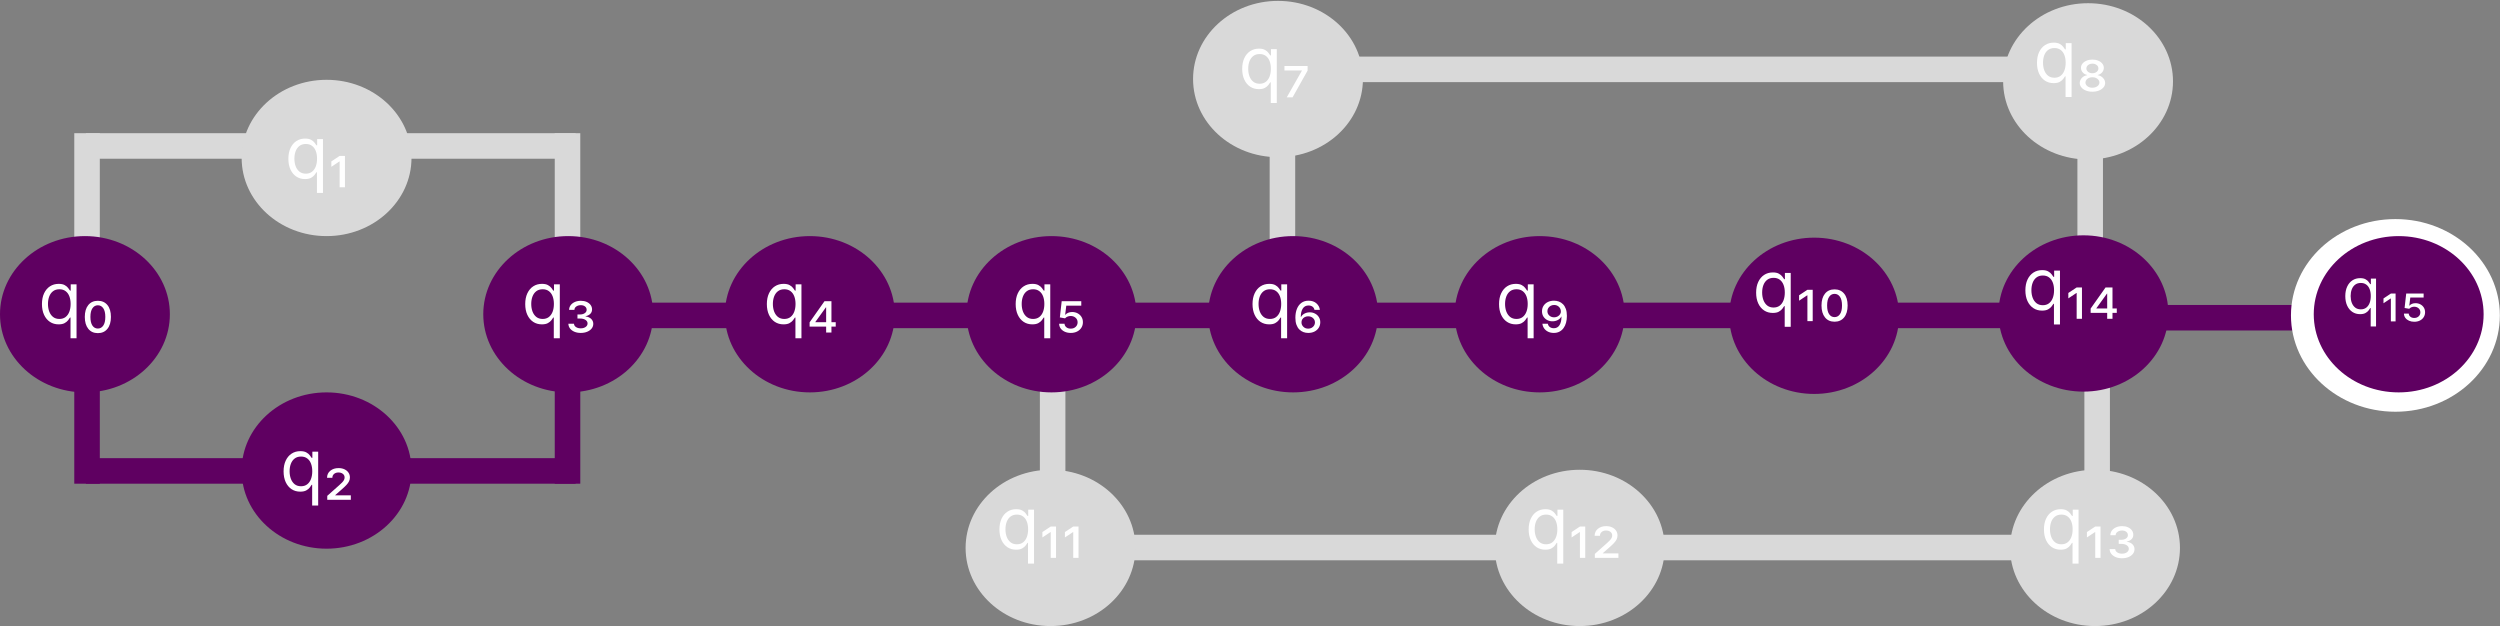 <svg width="1253" height="314" viewBox="0 0 1253 314" fill="none" xmlns="http://www.w3.org/2000/svg">
<rect x="0" y="0" width="1253" height="314" fill="#808080" stroke="none"/>
<rect x="267.572" y="151.683" width="147.746" height="12.797" fill="#5F0061"/>
<rect x="43.044" y="66.757" width="147.746" height="12.797" fill="#D9D9D9"/>
<rect x="43.044" y="229.629" width="147.746" height="12.797" fill="#5F0061"/>
<rect x="140.766" y="229.629" width="147.746" height="12.797" fill="#5F0061"/>
<path d="M140.766 66.757H288.512V79.554H140.766V66.757Z" fill="#D9D9D9"/>
<path d="M278.042 147.03V66.757H290.839V147.03H278.042Z" fill="#D9D9D9"/>
<path d="M521.183 275V194.728H533.98V275H521.183Z" fill="#D9D9D9"/>
<path d="M1044.69 259.876V179.604H1057.49V259.876H1044.69Z" fill="#D9D9D9"/>
<path d="M636.355 143.54V63.267H649.152V143.54H636.355Z" fill="#D9D9D9"/>
<path d="M1041.2 150.52V70.248H1054V150.52H1041.2Z" fill="#D9D9D9"/>
<path d="M278.042 242.426V162.154H290.839V242.426H278.042Z" fill="#5F0061"/>
<path d="M37.227 242.426L37.227 162.154H50.024L50.024 242.426H37.227Z" fill="#5F0061"/>
<path d="M37.227 147.03L37.227 66.757H50.024L50.024 147.03H37.227Z" fill="#D9D9D9"/>
<rect x="410.665" y="151.683" width="147.746" height="12.797" fill="#5F0061"/>
<rect x="529.327" y="151.683" width="147.746" height="12.797" fill="#5F0061"/>
<rect x="647.989" y="151.683" width="147.746" height="12.797" fill="#5F0061"/>
<rect x="766.651" y="151.683" width="147.746" height="12.797" fill="#5F0061"/>
<rect x="894.62" y="151.683" width="147.746" height="12.797" fill="#5F0061"/>
<rect x="1042.37" y="152.847" width="147.746" height="12.797" fill="#5F0061"/>
<rect x="527" y="268.02" width="265.245" height="12.797" fill="#D9D9D9"/>
<rect x="794.572" y="268.02" width="265.245" height="12.797" fill="#D9D9D9"/>
<rect x="642.172" y="28.366" width="411.828" height="12.797" fill="#D9D9D9"/>
<ellipse cx="42.568" cy="157.5" rx="42.568" ry="39.167" fill="#5F0061"/>
<path d="M35.344 169.523V159.143H35.089C34.867 159.501 34.552 159.952 34.143 160.498C33.734 161.035 33.15 161.516 32.391 161.942C31.633 162.36 30.623 162.569 29.361 162.569C27.725 162.569 26.28 162.155 25.028 161.329C23.775 160.493 22.795 159.317 22.087 157.8C21.38 156.275 21.026 154.472 21.026 152.393C21.026 150.33 21.38 148.54 22.087 147.023C22.795 145.506 23.779 144.334 25.04 143.508C26.302 142.681 27.759 142.268 29.413 142.268C30.691 142.268 31.701 142.481 32.442 142.907C33.192 143.324 33.763 143.802 34.156 144.339C34.556 144.867 34.867 145.302 35.089 145.643H35.447V142.523H38.361V169.523H35.344ZM29.77 159.859C30.981 159.859 32.004 159.543 32.839 158.913C33.674 158.273 34.309 157.391 34.743 156.266C35.178 155.133 35.395 153.824 35.395 152.341C35.395 150.876 35.182 149.593 34.756 148.493C34.33 147.386 33.7 146.525 32.864 145.911C32.029 145.289 30.998 144.978 29.77 144.978C28.492 144.978 27.427 145.306 26.575 145.962C25.731 146.61 25.096 147.492 24.67 148.609C24.252 149.716 24.043 150.961 24.043 152.341C24.043 153.739 24.256 155.009 24.683 156.151C25.117 157.285 25.756 158.188 26.6 158.861C27.452 159.526 28.509 159.859 29.77 159.859ZM49.049 166.966C47.004 166.966 45.401 166.242 44.242 164.793C43.083 163.353 42.504 161.367 42.504 158.836C42.504 156.305 43.083 154.327 44.242 152.904C45.401 151.472 47.004 150.756 49.049 150.756C51.069 150.756 52.663 151.464 53.83 152.878C55.006 154.293 55.594 156.279 55.594 158.836C55.594 161.393 55.006 163.387 53.83 164.819C52.663 166.251 51.069 166.966 49.049 166.966ZM49.049 164.665C50.174 164.665 51.077 164.171 51.759 163.182C52.441 162.202 52.782 160.753 52.782 158.836C52.782 156.918 52.441 155.469 51.759 154.489C51.077 153.501 50.174 153.006 49.049 153.006C47.924 153.006 47.02 153.501 46.339 154.489C45.657 155.469 45.316 156.918 45.316 158.836C45.316 160.728 45.648 162.172 46.313 163.17C46.986 164.167 47.898 164.665 49.049 164.665Z" fill="white"/>
<ellipse cx="163.676" cy="79.167" rx="42.568" ry="39.167" fill="#D9D9D9"/>
<path d="M158.851 96.706V86.326H158.595C158.373 86.684 158.058 87.135 157.649 87.681C157.24 88.218 156.656 88.699 155.898 89.125C155.139 89.543 154.129 89.752 152.868 89.752C151.231 89.752 149.787 89.338 148.534 88.512C147.281 87.677 146.301 86.5 145.594 84.983C144.886 83.458 144.533 81.655 144.533 79.576C144.533 77.513 144.886 75.724 145.594 74.206C146.301 72.689 147.285 71.517 148.547 70.691C149.808 69.864 151.266 69.451 152.919 69.451C154.197 69.451 155.207 69.664 155.949 70.09C156.699 70.507 157.27 70.985 157.662 71.522C158.062 72.05 158.373 72.485 158.595 72.826H158.953V69.706H161.868V96.706H158.851ZM153.277 87.042C154.487 87.042 155.51 86.726 156.345 86.096C157.18 85.456 157.815 84.574 158.25 83.449C158.685 82.316 158.902 81.007 158.902 79.525C158.902 78.059 158.689 76.776 158.263 75.677C157.837 74.569 157.206 73.708 156.371 73.094C155.535 72.472 154.504 72.161 153.277 72.161C151.998 72.161 150.933 72.489 150.081 73.145C149.237 73.793 148.602 74.675 148.176 75.792C147.758 76.9 147.55 78.144 147.55 79.525C147.55 80.922 147.763 82.192 148.189 83.334C148.623 84.468 149.263 85.371 150.106 86.044C150.959 86.709 152.016 87.042 153.277 87.042ZM170.229 93.843V80.931H170.101L166.061 83.615V80.905L170.229 78.144H172.888V93.843H170.229Z" fill="white"/>
<ellipse cx="163.676" cy="235.833" rx="42.568" ry="39.167" fill="#5F0061"/>
<path d="M156.453 253.373V242.992H156.197C155.975 243.35 155.66 243.802 155.251 244.347C154.842 244.884 154.258 245.366 153.499 245.792C152.741 246.21 151.731 246.418 150.47 246.418C148.833 246.418 147.389 246.005 146.136 245.178C144.883 244.343 143.903 243.167 143.195 241.65C142.488 240.124 142.134 238.322 142.134 236.242C142.134 234.18 142.488 232.39 143.195 230.873C143.903 229.356 144.887 228.184 146.149 227.357C147.41 226.531 148.867 226.117 150.521 226.117C151.799 226.117 152.809 226.33 153.551 226.756C154.301 227.174 154.872 227.651 155.264 228.188C155.664 228.717 155.975 229.151 156.197 229.492H156.555V226.373H159.47V253.373H156.453ZM150.879 243.708C152.089 243.708 153.112 243.393 153.947 242.762C154.782 242.123 155.417 241.241 155.852 240.116C156.286 238.982 156.504 237.674 156.504 236.191C156.504 234.725 156.291 233.443 155.864 232.343C155.438 231.235 154.808 230.374 153.972 229.761C153.137 229.139 152.106 228.827 150.879 228.827C149.6 228.827 148.535 229.156 147.683 229.812C146.839 230.46 146.204 231.342 145.778 232.458C145.36 233.566 145.151 234.81 145.151 236.191C145.151 237.589 145.364 238.859 145.791 240.001C146.225 241.134 146.864 242.038 147.708 242.711C148.561 243.376 149.617 243.708 150.879 243.708ZM164.021 250.509V248.515L170.004 243.197C170.6 242.668 171.099 242.195 171.499 241.778C171.9 241.36 172.203 240.955 172.407 240.563C172.612 240.171 172.714 239.754 172.714 239.31C172.714 238.543 172.42 237.934 171.832 237.482C171.244 237.031 170.515 236.805 169.646 236.805C168.725 236.805 167.984 237.052 167.421 237.546C166.859 238.032 166.578 238.671 166.578 239.464H163.918C163.918 238.006 164.46 236.835 165.542 235.948C166.624 235.053 168.009 234.606 169.697 234.606C170.822 234.606 171.811 234.81 172.663 235.22C173.515 235.62 174.18 236.174 174.657 236.881C175.134 237.58 175.373 238.373 175.373 239.259C175.373 239.958 175.232 240.606 174.951 241.202C174.67 241.799 174.231 242.417 173.634 243.056C173.038 243.695 172.271 244.424 171.333 245.242L168.009 248.157V248.259H175.833V250.509H164.021Z" fill="white"/>
<ellipse cx="284.784" cy="157.5" rx="42.568" ry="39.167" fill="#5F0061"/>
<path d="M277.56 169.523V159.143H277.305C277.083 159.501 276.768 159.952 276.359 160.498C275.95 161.035 275.366 161.516 274.607 161.942C273.849 162.36 272.839 162.569 271.578 162.569C269.941 162.569 268.497 162.155 267.244 161.329C265.991 160.493 265.011 159.317 264.303 157.8C263.596 156.275 263.242 154.472 263.242 152.393C263.242 150.33 263.596 148.54 264.303 147.023C265.011 145.506 265.995 144.334 267.256 143.508C268.518 142.681 269.975 142.268 271.629 142.268C272.907 142.268 273.917 142.481 274.658 142.907C275.408 143.324 275.979 143.802 276.372 144.339C276.772 144.867 277.083 145.302 277.305 145.643H277.663V142.523H280.578V169.523H277.56ZM271.987 159.859C273.197 159.859 274.22 159.543 275.055 158.913C275.89 158.273 276.525 157.391 276.96 156.266C277.394 155.133 277.612 153.824 277.612 152.341C277.612 150.876 277.399 149.593 276.972 148.493C276.546 147.386 275.916 146.525 275.08 145.911C274.245 145.289 273.214 144.978 271.987 144.978C270.708 144.978 269.643 145.306 268.791 145.962C267.947 146.61 267.312 147.492 266.886 148.609C266.468 149.716 266.259 150.961 266.259 152.341C266.259 153.739 266.472 155.009 266.899 156.151C267.333 157.285 267.972 158.188 268.816 158.861C269.668 159.526 270.725 159.859 271.987 159.859ZM291.06 166.864C289.884 166.864 288.832 166.668 287.903 166.276C286.982 165.884 286.249 165.343 285.704 164.653C285.167 163.962 284.89 163.165 284.873 162.262H287.685C287.711 162.952 288.043 163.506 288.683 163.924C289.322 164.35 290.114 164.563 291.06 164.563C292.058 164.563 292.876 164.333 293.515 163.873C294.163 163.413 294.487 162.824 294.487 162.109C294.487 161.393 294.141 160.805 293.451 160.344C292.769 159.884 291.853 159.654 290.703 159.654H289.424V157.609H290.703C291.649 157.609 292.437 157.395 293.068 156.969C293.707 156.543 294.026 155.972 294.026 155.256C294.026 154.591 293.758 154.042 293.221 153.607C292.684 153.172 291.981 152.955 291.112 152.955C290.242 152.955 289.492 153.168 288.862 153.594C288.239 154.02 287.916 154.591 287.89 155.307H285.231C285.248 154.404 285.516 153.611 286.036 152.93C286.565 152.248 287.268 151.715 288.146 151.332C289.032 150.948 290.021 150.756 291.112 150.756C292.22 150.756 293.195 150.944 294.039 151.319C294.883 151.694 295.543 152.209 296.021 152.866C296.498 153.522 296.737 154.268 296.737 155.103C296.737 156.023 296.421 156.778 295.791 157.366C295.16 157.954 294.384 158.324 293.464 158.478V158.58C294.717 158.759 295.676 159.189 296.34 159.871C297.014 160.553 297.35 161.367 297.35 162.313C297.35 163.182 297.082 163.958 296.545 164.64C296.008 165.33 295.266 165.871 294.32 166.263C293.374 166.664 292.288 166.864 291.06 166.864Z" fill="white"/>
<ellipse cx="405.892" cy="157.5" rx="42.568" ry="39.167" fill="#5F0061"/>
<path d="M398.669 169.523V159.143H398.413C398.191 159.501 397.876 159.952 397.467 160.498C397.058 161.035 396.474 161.516 395.715 161.942C394.957 162.36 393.947 162.569 392.686 162.569C391.049 162.569 389.605 162.155 388.352 161.329C387.099 160.493 386.119 159.317 385.412 157.8C384.704 156.275 384.35 154.472 384.35 152.393C384.35 150.33 384.704 148.54 385.412 147.023C386.119 145.506 387.103 144.334 388.365 143.508C389.626 142.681 391.083 142.268 392.737 142.268C394.015 142.268 395.025 142.481 395.767 142.907C396.517 143.324 397.088 143.802 397.48 144.339C397.88 144.867 398.191 145.302 398.413 145.643H398.771V142.523H401.686V169.523H398.669ZM393.095 159.859C394.305 159.859 395.328 159.543 396.163 158.913C396.998 158.273 397.633 157.391 398.068 156.266C398.502 155.133 398.72 153.824 398.72 152.341C398.72 150.876 398.507 149.593 398.081 148.493C397.654 147.386 397.024 146.525 396.188 145.911C395.353 145.289 394.322 144.978 393.095 144.978C391.816 144.978 390.751 145.306 389.899 145.962C389.055 146.61 388.42 147.492 387.994 148.609C387.576 149.716 387.367 150.961 387.367 152.341C387.367 153.739 387.581 155.009 388.007 156.151C388.441 157.285 389.081 158.188 389.924 158.861C390.777 159.526 391.833 159.859 393.095 159.859ZM405.777 163.694V161.546L413.242 150.961H415.135V154.029H413.958L408.64 161.393V161.495H418.867V163.694H405.777ZM414.061 166.66V163.029V162.109V150.961H416.72V166.66H414.061Z" fill="white"/>
<ellipse cx="527" cy="157.5" rx="42.568" ry="39.167" fill="#5F0061"/>
<path d="M523.374 169.523V159.143H523.118C522.897 159.501 522.582 159.952 522.172 160.498C521.763 161.035 521.18 161.516 520.421 161.942C519.663 162.36 518.653 162.569 517.391 162.569C515.755 162.569 514.31 162.155 513.057 161.329C511.805 160.493 510.824 159.317 510.117 157.8C509.41 156.275 509.056 154.472 509.056 152.393C509.056 150.33 509.41 148.54 510.117 147.023C510.824 145.506 511.809 144.334 513.07 143.508C514.332 142.681 515.789 142.268 517.442 142.268C518.721 142.268 519.731 142.481 520.472 142.907C521.222 143.324 521.793 143.802 522.185 144.339C522.586 144.867 522.897 145.302 523.118 145.643H523.476V142.523H526.391V169.523H523.374ZM517.8 159.859C519.011 159.859 520.033 159.543 520.868 158.913C521.704 158.273 522.339 157.391 522.773 156.266C523.208 155.133 523.425 153.824 523.425 152.341C523.425 150.876 523.212 149.593 522.786 148.493C522.36 147.386 521.729 146.525 520.894 145.911C520.059 145.289 519.028 144.978 517.8 144.978C516.522 144.978 515.457 145.306 514.604 145.962C513.761 146.61 513.126 147.492 512.699 148.609C512.282 149.716 512.073 150.961 512.073 152.341C512.073 153.739 512.286 155.009 512.712 156.151C513.147 157.285 513.786 158.188 514.63 158.861C515.482 159.526 516.539 159.859 517.8 159.859ZM536.67 166.864C535.562 166.864 534.569 166.668 533.691 166.276C532.822 165.884 532.131 165.343 531.62 164.653C531.117 163.962 530.857 163.165 530.84 162.262H533.55C533.576 162.952 533.87 163.532 534.432 164.001C535.003 164.478 535.749 164.716 536.67 164.716C537.667 164.716 538.485 164.418 539.124 163.822C539.772 163.225 540.096 162.466 540.096 161.546C540.096 160.6 539.759 159.837 539.086 159.258C538.413 158.67 537.59 158.376 536.618 158.376C536.056 158.376 535.523 158.482 535.02 158.695C534.518 158.908 534.113 159.194 533.806 159.552L531.198 159.091L532.118 150.961H541.937V153.211H534.42L533.857 157.762H533.959C534.292 157.353 534.756 157.02 535.353 156.765C535.958 156.509 536.618 156.381 537.334 156.381C538.357 156.381 539.278 156.599 540.096 157.033C540.914 157.468 541.562 158.069 542.039 158.836C542.516 159.603 542.755 160.489 542.755 161.495C542.755 162.535 542.495 163.459 541.975 164.269C541.464 165.079 540.748 165.714 539.827 166.174C538.915 166.634 537.863 166.864 536.67 166.864Z" fill="white"/>
<ellipse cx="648.108" cy="157.5" rx="42.568" ry="39.167" fill="#5F0061"/>
<path d="M642.084 169.523V159.143H641.828C641.607 159.501 641.292 159.952 640.882 160.498C640.473 161.035 639.89 161.516 639.131 161.942C638.372 162.36 637.363 162.569 636.101 162.569C634.465 162.569 633.02 162.155 631.767 161.329C630.515 160.493 629.534 159.317 628.827 157.8C628.12 156.275 627.766 154.472 627.766 152.393C627.766 150.33 628.12 148.54 628.827 147.023C629.534 145.506 630.519 144.334 631.78 143.508C633.042 142.681 634.499 142.268 636.152 142.268C637.431 142.268 638.441 142.481 639.182 142.907C639.932 143.324 640.503 143.802 640.895 144.339C641.296 144.867 641.607 145.302 641.828 145.643H642.186V142.523H645.101V169.523H642.084ZM636.51 159.859C637.721 159.859 638.743 159.543 639.578 158.913C640.414 158.273 641.049 157.391 641.483 156.266C641.918 155.133 642.135 153.824 642.135 152.341C642.135 150.876 641.922 149.593 641.496 148.493C641.07 147.386 640.439 146.525 639.604 145.911C638.769 145.289 637.738 144.978 636.51 144.978C635.232 144.978 634.167 145.306 633.314 145.962C632.471 146.61 631.836 147.492 631.409 148.609C630.992 149.716 630.783 150.961 630.783 152.341C630.783 153.739 630.996 155.009 631.422 156.151C631.857 157.285 632.496 158.188 633.34 158.861C634.192 159.526 635.249 159.859 636.51 159.859ZM655.686 166.864C654.843 166.864 654.033 166.724 653.257 166.442C652.49 166.161 651.804 165.714 651.199 165.1C650.594 164.495 650.117 163.707 649.767 162.735C649.418 161.772 649.243 160.609 649.243 159.245C649.243 157.574 649.499 156.1 650.01 154.822C650.522 153.535 651.267 152.529 652.247 151.805C653.228 151.072 654.425 150.705 655.84 150.705C657.502 150.705 658.831 151.161 659.828 152.073C660.826 152.976 661.388 154.055 661.516 155.307H658.806C658.678 154.617 658.35 154.08 657.821 153.697C657.293 153.305 656.632 153.109 655.84 153.109C654.561 153.109 653.594 153.624 652.938 154.655C652.282 155.687 651.953 157.097 651.953 158.887H652.056C652.439 158.145 653.032 157.57 653.833 157.161C654.634 156.743 655.507 156.535 656.453 156.535C657.442 156.535 658.333 156.752 659.125 157.187C659.926 157.613 660.557 158.201 661.017 158.951C661.486 159.692 661.721 160.54 661.721 161.495C661.721 162.535 661.465 163.459 660.953 164.269C660.451 165.079 659.743 165.714 658.831 166.174C657.928 166.634 656.88 166.864 655.686 166.864ZM655.686 164.716C656.317 164.716 656.888 164.576 657.399 164.295C657.911 164.022 658.316 163.647 658.614 163.17C658.912 162.701 659.061 162.177 659.061 161.597C659.061 161.018 658.912 160.498 658.614 160.038C658.316 159.569 657.911 159.202 657.399 158.938C656.888 158.665 656.317 158.529 655.686 158.529C655.022 158.529 654.425 158.67 653.897 158.951C653.368 159.224 652.959 159.607 652.669 160.101C652.38 160.587 652.26 161.154 652.311 161.802C652.363 162.569 652.695 163.246 653.309 163.834C653.922 164.422 654.715 164.716 655.686 164.716Z" fill="white"/>
<ellipse cx="771.662" cy="157.5" rx="42.568" ry="39.167" fill="#5F0061"/>
<path d="M765.638 169.523V159.143H765.382C765.161 159.501 764.845 159.952 764.436 160.498C764.027 161.035 763.443 161.516 762.685 161.942C761.926 162.36 760.916 162.569 759.655 162.569C758.019 162.569 756.574 162.155 755.321 161.329C754.068 160.493 753.088 159.317 752.381 157.8C751.673 156.275 751.32 154.472 751.32 152.393C751.32 150.33 751.673 148.54 752.381 147.023C753.088 145.506 754.073 144.334 755.334 143.508C756.595 142.681 758.053 142.268 759.706 142.268C760.984 142.268 761.994 142.481 762.736 142.907C763.486 143.324 764.057 143.802 764.449 144.339C764.849 144.867 765.161 145.302 765.382 145.643H765.74V142.523H768.655V169.523H765.638ZM760.064 159.859C761.274 159.859 762.297 159.543 763.132 158.913C763.967 158.273 764.602 157.391 765.037 156.266C765.472 155.133 765.689 153.824 765.689 152.341C765.689 150.876 765.476 149.593 765.05 148.493C764.624 147.386 763.993 146.525 763.158 145.911C762.323 145.289 761.291 144.978 760.064 144.978C758.786 144.978 757.72 145.306 756.868 145.962C756.024 146.61 755.389 147.492 754.963 148.609C754.546 149.716 754.337 150.961 754.337 152.341C754.337 153.739 754.55 155.009 754.976 156.151C755.411 157.285 756.05 158.188 756.894 158.861C757.746 159.526 758.803 159.859 760.064 159.859ZM778.882 150.705C779.726 150.705 780.531 150.846 781.298 151.127C782.074 151.408 782.764 151.856 783.369 152.469C783.974 153.074 784.452 153.859 784.801 154.822C785.151 155.785 785.325 156.952 785.325 158.324C785.325 159.56 785.185 160.702 784.903 161.751C784.622 162.79 784.2 163.689 783.638 164.448C783.084 165.215 782.402 165.807 781.592 166.225C780.783 166.651 779.845 166.864 778.78 166.864C777.706 166.864 776.756 166.664 775.929 166.263C775.111 165.871 774.45 165.326 773.948 164.627C773.453 163.937 773.155 163.148 773.053 162.262H775.763C775.916 163.003 776.266 163.562 776.811 163.937C777.357 164.32 778.013 164.512 778.78 164.512C780.033 164.512 780.983 163.992 781.631 162.952C782.287 161.921 782.615 160.498 782.615 158.682H782.513C782.155 159.398 781.575 159.969 780.774 160.395C779.973 160.822 779.087 161.035 778.115 161.035C777.126 161.035 776.232 160.822 775.43 160.395C774.638 159.961 774.007 159.368 773.538 158.618C773.078 157.86 772.848 156.995 772.848 156.023C772.848 155.001 773.099 154.089 773.602 153.288C774.114 152.486 774.821 151.856 775.724 151.395C776.636 150.935 777.689 150.705 778.882 150.705ZM778.933 152.853C778.286 152.853 777.706 152.993 777.195 153.275C776.692 153.547 776.291 153.922 775.993 154.4C775.703 154.868 775.558 155.393 775.558 155.972C775.558 156.841 775.878 157.57 776.517 158.158C777.156 158.746 777.962 159.04 778.933 159.04C779.581 159.04 780.169 158.895 780.698 158.606C781.226 158.307 781.639 157.924 781.938 157.455C782.236 156.978 782.359 156.466 782.308 155.921C782.232 155.001 781.874 154.259 781.234 153.697C780.595 153.134 779.828 152.853 778.933 152.853Z" fill="white"/>
<ellipse cx="909.267" cy="158.276" rx="42.568" ry="39.167" fill="#5F0061"/>
<path d="M894.492 163.799V153.419H894.237C894.015 153.776 893.7 154.228 893.291 154.774C892.882 155.311 892.298 155.792 891.539 156.218C890.781 156.636 889.771 156.845 888.509 156.845C886.873 156.845 885.428 156.431 884.176 155.605C882.923 154.769 881.943 153.593 881.235 152.076C880.528 150.551 880.174 148.748 880.174 146.669C880.174 144.606 880.528 142.816 881.235 141.299C881.943 139.782 882.927 138.61 884.188 137.784C885.45 136.957 886.907 136.544 888.561 136.544C889.839 136.544 890.849 136.757 891.59 137.183C892.34 137.6 892.911 138.078 893.303 138.615C893.704 139.143 894.015 139.578 894.237 139.919H894.595V136.799H897.509V163.799H894.492ZM888.918 154.134C890.129 154.134 891.151 153.819 891.987 153.188C892.822 152.549 893.457 151.667 893.891 150.542C894.326 149.409 894.543 148.1 894.543 146.617C894.543 145.151 894.33 143.869 893.904 142.769C893.478 141.661 892.847 140.801 892.012 140.187C891.177 139.565 890.146 139.254 888.918 139.254C887.64 139.254 886.575 139.582 885.722 140.238C884.879 140.886 884.244 141.768 883.818 142.884C883.4 143.992 883.191 145.237 883.191 146.617C883.191 148.015 883.404 149.285 883.83 150.427C884.265 151.561 884.904 152.464 885.748 153.137C886.6 153.802 887.657 154.134 888.918 154.134ZM905.87 160.936V148.024H905.742L901.703 150.708V147.998L905.87 145.237H908.529V160.936H905.87ZM919.482 161.242C917.437 161.242 915.834 160.518 914.675 159.069C913.516 157.629 912.937 155.643 912.937 153.112C912.937 150.58 913.516 148.603 914.675 147.18C915.834 145.748 917.437 145.032 919.482 145.032C921.502 145.032 923.096 145.74 924.263 147.154C925.439 148.569 926.027 150.555 926.027 153.112C926.027 155.669 925.439 157.663 924.263 159.095C923.096 160.526 921.502 161.242 919.482 161.242ZM919.482 158.941C920.607 158.941 921.51 158.447 922.192 157.458C922.874 156.478 923.215 155.029 923.215 153.112C923.215 151.194 922.874 149.745 922.192 148.765C921.51 147.776 920.607 147.282 919.482 147.282C918.357 147.282 917.454 147.776 916.772 148.765C916.09 149.745 915.749 151.194 915.749 153.112C915.749 155.004 916.081 156.448 916.746 157.445C917.42 158.443 918.331 158.941 919.482 158.941Z" fill="white"/>
<ellipse cx="1200.58" cy="158.081" rx="52.351" ry="48.28" fill="white"/>
<ellipse cx="1202.22" cy="157.5" rx="42.568" ry="39.167" fill="#5F0061"/>
<path d="M1188.19 163.634V154.407H1187.96C1187.77 154.725 1187.48 155.127 1187.12 155.612C1186.76 156.089 1186.24 156.517 1185.56 156.896C1184.89 157.267 1183.99 157.453 1182.87 157.453C1181.42 157.453 1180.13 157.085 1179.02 156.35C1177.91 155.608 1177.03 154.562 1176.41 153.214C1175.78 151.858 1175.46 150.256 1175.46 148.407C1175.46 146.574 1175.78 144.983 1176.41 143.634C1177.03 142.286 1177.91 141.244 1179.03 140.509C1180.15 139.774 1181.45 139.407 1182.92 139.407C1184.05 139.407 1184.95 139.596 1185.61 139.975C1186.28 140.346 1186.78 140.771 1187.13 141.248C1187.49 141.718 1187.77 142.104 1187.96 142.407H1188.28V139.634H1190.87V163.634H1188.19ZM1183.23 155.043C1184.31 155.043 1185.22 154.763 1185.96 154.203C1186.7 153.634 1187.27 152.85 1187.66 151.85C1188.04 150.843 1188.23 149.68 1188.23 148.362C1188.23 147.059 1188.05 145.918 1187.67 144.941C1187.29 143.956 1186.73 143.191 1185.98 142.646C1185.24 142.093 1184.33 141.816 1183.23 141.816C1182.1 141.816 1181.15 142.108 1180.39 142.691C1179.64 143.267 1179.08 144.051 1178.7 145.043C1178.33 146.028 1178.14 147.134 1178.14 148.362C1178.14 149.604 1178.33 150.733 1178.71 151.748C1179.1 152.756 1179.67 153.559 1180.42 154.157C1181.17 154.748 1182.11 155.043 1183.23 155.043ZM1198.3 161.089V149.612H1198.19L1194.6 151.998V149.589L1198.3 147.134H1200.67V161.089H1198.3ZM1210.04 161.271C1209.05 161.271 1208.17 161.096 1207.39 160.748C1206.62 160.399 1206 159.918 1205.55 159.305C1205.1 158.691 1204.87 157.983 1204.86 157.18H1207.27C1207.29 157.793 1207.55 158.309 1208.05 158.725C1208.56 159.149 1209.22 159.362 1210.04 159.362C1210.93 159.362 1211.65 159.096 1212.22 158.566C1212.8 158.036 1213.08 157.362 1213.08 156.543C1213.08 155.703 1212.78 155.024 1212.19 154.509C1211.59 153.987 1210.86 153.725 1209.99 153.725C1209.49 153.725 1209.02 153.82 1208.57 154.009C1208.13 154.199 1207.77 154.453 1207.49 154.771L1205.18 154.362L1205.99 147.134H1214.72V149.134H1208.04L1207.54 153.18H1207.63C1207.93 152.816 1208.34 152.521 1208.87 152.293C1209.41 152.066 1209.99 151.953 1210.63 151.953C1211.54 151.953 1212.36 152.146 1213.08 152.532C1213.81 152.918 1214.39 153.453 1214.81 154.134C1215.24 154.816 1215.45 155.604 1215.45 156.498C1215.45 157.422 1215.22 158.244 1214.75 158.964C1214.3 159.684 1213.66 160.248 1212.85 160.657C1212.03 161.066 1211.1 161.271 1210.04 161.271Z" fill="white"/>
<ellipse cx="1044.22" cy="157.112" rx="42.568" ry="39.167" fill="#5F0061"/>
<path d="M1029.44 162.636V152.255H1029.19C1028.96 152.613 1028.65 153.065 1028.24 153.61C1027.83 154.147 1027.25 154.629 1026.49 155.055C1025.73 155.472 1024.72 155.681 1023.46 155.681C1021.82 155.681 1020.38 155.268 1019.12 154.441C1017.87 153.606 1016.89 152.43 1016.18 150.913C1015.48 149.387 1015.12 147.584 1015.12 145.505C1015.12 143.442 1015.48 141.653 1016.18 140.136C1016.89 138.619 1017.88 137.447 1019.14 136.62C1020.4 135.793 1021.86 135.38 1023.51 135.38C1024.79 135.38 1025.8 135.593 1026.54 136.019C1027.29 136.437 1027.86 136.914 1028.25 137.451C1028.65 137.979 1028.96 138.414 1029.19 138.755H1029.54V135.636H1032.46V162.636H1029.44ZM1023.87 152.971C1025.08 152.971 1026.1 152.655 1026.94 152.025C1027.77 151.386 1028.41 150.504 1028.84 149.379C1029.28 148.245 1029.49 146.937 1029.49 145.454C1029.49 143.988 1029.28 142.705 1028.85 141.606C1028.43 140.498 1027.8 139.637 1026.96 139.023C1026.13 138.401 1025.09 138.09 1023.87 138.09C1022.59 138.09 1021.52 138.418 1020.67 139.075C1019.83 139.722 1019.19 140.604 1018.77 141.721C1018.35 142.829 1018.14 144.073 1018.14 145.454C1018.14 146.852 1018.35 148.121 1018.78 149.263C1019.21 150.397 1019.85 151.3 1020.7 151.974C1021.55 152.638 1022.61 152.971 1023.87 152.971ZM1040.82 159.772V146.86H1040.69L1036.65 149.545V146.834L1040.82 144.073H1043.48V159.772H1040.82ZM1047.83 156.806V154.658L1055.3 144.073H1057.19V147.141H1056.02L1050.7 154.505V154.607H1060.93V156.806H1047.83ZM1056.12 159.772V156.141V155.221V144.073H1058.78V159.772H1056.12Z" fill="white"/>
<ellipse cx="526.523" cy="274.612" rx="42.568" ry="39.167" fill="#D9D9D9"/>
<path d="M515.238 282.462V272.082H514.983C514.761 272.44 514.446 272.891 514.037 273.437C513.628 273.974 513.044 274.455 512.285 274.881C511.527 275.299 510.517 275.508 509.255 275.508C507.619 275.508 506.175 275.094 504.922 274.268C503.669 273.432 502.689 272.256 501.981 270.739C501.274 269.214 500.92 267.411 500.92 265.332C500.92 263.269 501.274 261.479 501.981 259.962C502.689 258.445 503.673 257.273 504.934 256.447C506.196 255.62 507.653 255.207 509.307 255.207C510.585 255.207 511.595 255.42 512.336 255.846C513.086 256.263 513.657 256.741 514.05 257.278C514.45 257.806 514.761 258.241 514.983 258.582H515.341V255.462H518.255V282.462H515.238ZM509.665 272.797C510.875 272.797 511.898 272.482 512.733 271.851C513.568 271.212 514.203 270.33 514.638 269.205C515.072 268.072 515.29 266.763 515.29 265.28C515.29 263.815 515.077 262.532 514.65 261.432C514.224 260.324 513.594 259.464 512.758 258.85C511.923 258.228 510.892 257.917 509.665 257.917C508.386 257.917 507.321 258.245 506.469 258.901C505.625 259.549 504.99 260.431 504.564 261.547C504.146 262.655 503.937 263.9 503.937 265.28C503.937 266.678 504.15 267.948 504.577 269.09C505.011 270.224 505.65 271.127 506.494 271.8C507.346 272.465 508.403 272.797 509.665 272.797ZM526.616 279.599V266.687H526.488L522.449 269.371V266.661L526.616 263.9H529.275V279.599H526.616ZM537.901 279.599V266.687H537.774L533.734 269.371V266.661L537.901 263.9H540.561V279.599H537.901Z" fill="white"/>
<ellipse cx="791.769" cy="274.612" rx="42.568" ry="39.167" fill="#D9D9D9"/>
<path d="M780.484 282.462V272.082H780.228C780.006 272.44 779.691 272.891 779.282 273.437C778.873 273.974 778.289 274.455 777.53 274.881C776.772 275.299 775.762 275.508 774.501 275.508C772.864 275.508 771.42 275.094 770.167 274.268C768.914 273.432 767.934 272.256 767.226 270.739C766.519 269.214 766.165 267.411 766.165 265.332C766.165 263.269 766.519 261.479 767.226 259.962C767.934 258.445 768.918 257.273 770.18 256.447C771.441 255.62 772.898 255.207 774.552 255.207C775.83 255.207 776.84 255.42 777.582 255.846C778.332 256.263 778.903 256.741 779.295 257.278C779.695 257.806 780.006 258.241 780.228 258.582H780.586V255.462H783.501V282.462H780.484ZM774.91 272.797C776.12 272.797 777.143 272.482 777.978 271.851C778.813 271.212 779.448 270.33 779.883 269.205C780.317 268.072 780.535 266.763 780.535 265.28C780.535 263.815 780.322 262.532 779.895 261.432C779.469 260.324 778.839 259.464 778.003 258.85C777.168 258.228 776.137 257.917 774.91 257.917C773.631 257.917 772.566 258.245 771.714 258.901C770.87 259.549 770.235 260.431 769.809 261.547C769.391 262.655 769.182 263.9 769.182 265.28C769.182 266.678 769.395 267.948 769.822 269.09C770.256 270.224 770.895 271.127 771.739 271.8C772.592 272.465 773.648 272.797 774.91 272.797ZM791.861 279.599V266.687H791.734L787.694 269.371V266.661L791.861 263.9H794.52V279.599H791.861ZM799.337 279.599V277.604L805.32 272.286C805.916 271.758 806.415 271.285 806.816 270.867C807.216 270.449 807.519 270.045 807.723 269.653C807.928 269.261 808.03 268.843 808.03 268.4C808.03 267.633 807.736 267.023 807.148 266.572C806.56 266.12 805.831 265.894 804.962 265.894C804.041 265.894 803.3 266.141 802.737 266.636C802.175 267.121 801.894 267.761 801.894 268.553H799.235C799.235 267.096 799.776 265.924 800.858 265.038C801.941 264.143 803.326 263.695 805.013 263.695C806.138 263.695 807.127 263.9 807.979 264.309C808.831 264.709 809.496 265.263 809.973 265.971C810.451 266.67 810.689 267.462 810.689 268.349C810.689 269.047 810.549 269.695 810.267 270.292C809.986 270.888 809.547 271.506 808.951 272.146C808.354 272.785 807.587 273.513 806.649 274.332L803.326 277.246V277.349H811.149V279.599H799.337Z" fill="white"/>
<ellipse cx="1050.03" cy="274.612" rx="42.568" ry="39.167" fill="#D9D9D9"/>
<path d="M1038.75 282.462V272.082H1038.49C1038.27 272.44 1037.96 272.891 1037.55 273.437C1037.14 273.974 1036.55 274.455 1035.8 274.881C1035.04 275.299 1034.03 275.508 1032.77 275.508C1031.13 275.508 1029.68 275.094 1028.43 274.268C1027.18 273.432 1026.2 272.256 1025.49 270.739C1024.78 269.214 1024.43 267.411 1024.43 265.332C1024.43 263.269 1024.78 261.479 1025.49 259.962C1026.2 258.445 1027.18 257.273 1028.44 256.447C1029.71 255.62 1031.16 255.207 1032.82 255.207C1034.1 255.207 1035.1 255.42 1035.85 255.846C1036.6 256.263 1037.17 256.741 1037.56 257.278C1037.96 257.806 1038.27 258.241 1038.49 258.582H1038.85V255.462H1041.77V282.462H1038.75ZM1033.17 272.797C1034.38 272.797 1035.41 272.482 1036.24 271.851C1037.08 271.212 1037.71 270.33 1038.15 269.205C1038.58 268.072 1038.8 266.763 1038.8 265.28C1038.8 263.815 1038.59 262.532 1038.16 261.432C1037.73 260.324 1037.1 259.464 1036.27 258.85C1035.43 258.228 1034.4 257.917 1033.17 257.917C1031.9 257.917 1030.83 258.245 1029.98 258.901C1029.13 259.549 1028.5 260.431 1028.07 261.547C1027.66 262.655 1027.45 263.9 1027.45 265.28C1027.45 266.678 1027.66 267.948 1028.09 269.09C1028.52 270.224 1029.16 271.127 1030 271.8C1030.86 272.465 1031.91 272.797 1033.17 272.797ZM1050.13 279.599V266.687H1050L1045.96 269.371V266.661L1050.13 263.9H1052.79V279.599H1050.13ZM1063.53 279.803C1062.36 279.803 1061.3 279.607 1060.38 279.215C1059.46 278.823 1058.72 278.282 1058.18 277.592C1057.64 276.901 1057.36 276.104 1057.35 275.201H1060.16C1060.18 275.891 1060.52 276.445 1061.16 276.863C1061.79 277.289 1062.59 277.502 1063.53 277.502C1064.53 277.502 1065.35 277.272 1065.99 276.812C1066.64 276.351 1066.96 275.763 1066.96 275.047C1066.96 274.332 1066.61 273.744 1065.92 273.283C1065.24 272.823 1064.33 272.593 1063.18 272.593H1061.9V270.547H1063.18C1064.12 270.547 1064.91 270.334 1065.54 269.908C1066.18 269.482 1066.5 268.911 1066.5 268.195C1066.5 267.53 1066.23 266.981 1065.69 266.546C1065.16 266.111 1064.45 265.894 1063.58 265.894C1062.72 265.894 1061.97 266.107 1061.33 266.533C1060.71 266.959 1060.39 267.53 1060.36 268.246H1057.7C1057.72 267.343 1057.99 266.55 1058.51 265.869C1059.04 265.187 1059.74 264.654 1060.62 264.271C1061.51 263.887 1062.49 263.695 1063.58 263.695C1064.69 263.695 1065.67 263.883 1066.51 264.258C1067.36 264.633 1068.02 265.148 1068.49 265.805C1068.97 266.461 1069.21 267.207 1069.21 268.042C1069.21 268.962 1068.89 269.717 1068.26 270.305C1067.63 270.893 1066.86 271.263 1065.94 271.417V271.519C1067.19 271.698 1068.15 272.128 1068.81 272.81C1069.49 273.492 1069.82 274.306 1069.82 275.252C1069.82 276.121 1069.55 276.897 1069.02 277.579C1068.48 278.269 1067.74 278.81 1066.79 279.202C1065.85 279.603 1064.76 279.803 1063.53 279.803Z" fill="white"/>
<ellipse cx="1046.54" cy="40.776" rx="42.568" ry="39.167" fill="#D9D9D9"/>
<path d="M1035.26 48.626V38.245H1035C1034.78 38.603 1034.47 39.055 1034.06 39.6C1033.65 40.137 1033.06 40.619 1032.31 41.045C1031.55 41.462 1030.54 41.671 1029.28 41.671C1027.64 41.671 1026.19 41.258 1024.94 40.431C1023.69 39.596 1022.71 38.42 1022 36.903C1021.29 35.377 1020.94 33.575 1020.94 31.495C1020.94 29.433 1021.29 27.643 1022 26.126C1022.71 24.609 1023.69 23.437 1024.95 22.61C1026.22 21.784 1027.67 21.37 1029.33 21.37C1030.6 21.37 1031.61 21.583 1032.36 22.009C1033.11 22.427 1033.68 22.904 1034.07 23.441C1034.47 23.97 1034.78 24.404 1035 24.745H1035.36V21.626H1038.28V48.626H1035.26ZM1029.68 38.961C1030.89 38.961 1031.92 38.646 1032.75 38.015C1033.59 37.376 1034.22 36.494 1034.66 35.369C1035.09 34.235 1035.31 32.927 1035.31 31.444C1035.31 29.978 1035.1 28.695 1034.67 27.596C1034.24 26.488 1033.61 25.627 1032.78 25.014C1031.94 24.392 1030.91 24.08 1029.68 24.08C1028.41 24.08 1027.34 24.409 1026.49 25.065C1025.64 25.712 1025.01 26.595 1024.58 27.711C1024.17 28.819 1023.96 30.063 1023.96 31.444C1023.96 32.842 1024.17 34.112 1024.6 35.254C1025.03 36.387 1025.67 37.291 1026.51 37.964C1027.37 38.629 1028.42 38.961 1029.68 38.961ZM1048.71 45.967C1047.5 45.967 1046.41 45.775 1045.46 45.392C1044.51 45.008 1043.75 44.484 1043.2 43.819C1042.64 43.154 1042.37 42.404 1042.37 41.569C1042.37 40.7 1042.7 39.882 1043.36 39.114C1044.04 38.339 1044.95 37.862 1046.1 37.683V37.58C1045.18 37.376 1044.43 36.945 1043.85 36.289C1043.27 35.633 1042.98 34.87 1042.98 34.001C1042.98 33.217 1043.23 32.514 1043.72 31.892C1044.22 31.261 1044.91 30.767 1045.77 30.409C1046.64 30.042 1047.62 29.859 1048.71 29.859C1049.8 29.859 1050.77 30.042 1051.63 30.409C1052.5 30.767 1053.19 31.261 1053.68 31.892C1054.18 32.514 1054.43 33.217 1054.43 34.001C1054.43 34.87 1054.14 35.633 1053.57 36.289C1052.99 36.945 1052.26 37.376 1051.37 37.58V37.683C1052.41 37.836 1053.3 38.292 1054.01 39.051C1054.74 39.809 1055.1 40.649 1055.1 41.569C1055.1 42.404 1054.82 43.154 1054.26 43.819C1053.69 44.484 1052.93 45.008 1051.97 45.392C1051 45.775 1049.92 45.967 1048.71 45.967ZM1048.71 43.972C1049.37 43.972 1049.97 43.857 1050.5 43.627C1051.03 43.397 1051.46 43.086 1051.76 42.694C1052.08 42.302 1052.24 41.859 1052.24 41.364C1052.24 40.87 1052.08 40.423 1051.76 40.022C1051.46 39.622 1051.03 39.302 1050.5 39.063C1049.97 38.825 1049.37 38.705 1048.71 38.705C1048.04 38.705 1047.45 38.825 1046.92 39.063C1046.4 39.302 1045.98 39.622 1045.68 40.022C1045.38 40.423 1045.23 40.87 1045.23 41.364C1045.23 42.08 1045.55 42.694 1046.2 43.205C1046.85 43.717 1047.68 43.972 1048.71 43.972ZM1048.71 36.711C1049.29 36.711 1049.8 36.605 1050.25 36.392C1050.71 36.17 1051.07 35.88 1051.33 35.522C1051.59 35.156 1051.72 34.751 1051.72 34.308C1051.72 33.617 1051.44 33.046 1050.87 32.595C1050.3 32.134 1049.58 31.904 1048.71 31.904C1048.14 31.904 1047.63 32.011 1047.17 32.224C1046.72 32.428 1046.36 32.714 1046.09 33.08C1045.82 33.438 1045.69 33.847 1045.69 34.308C1045.69 34.998 1045.99 35.573 1046.58 36.033C1047.18 36.485 1047.89 36.711 1048.71 36.711Z" fill="white"/>
<ellipse cx="640.532" cy="39.612" rx="42.568" ry="39.167" fill="#D9D9D9"/>
<path d="M636.906 51.635V41.254H636.651C636.429 41.612 636.114 42.064 635.705 42.61C635.296 43.147 634.712 43.628 633.953 44.054C633.195 44.472 632.185 44.681 630.923 44.681C629.287 44.681 627.842 44.267 626.59 43.441C625.337 42.605 624.357 41.429 623.649 39.912C622.942 38.386 622.588 36.584 622.588 34.504C622.588 32.442 622.942 30.652 623.649 29.135C624.357 27.618 625.341 26.446 626.602 25.619C627.864 24.793 629.321 24.379 630.975 24.379C632.253 24.379 633.263 24.593 634.004 25.019C634.754 25.436 635.325 25.913 635.717 26.451C636.118 26.979 636.429 27.413 636.651 27.754H637.009V24.635H639.923V51.635H636.906ZM631.333 41.97C632.543 41.97 633.565 41.655 634.401 41.024C635.236 40.385 635.871 39.503 636.306 38.378C636.74 37.245 636.958 35.936 636.958 34.453C636.958 32.987 636.744 31.705 636.318 30.605C635.892 29.497 635.262 28.637 634.426 28.023C633.591 27.401 632.56 27.09 631.333 27.09C630.054 27.09 628.989 27.418 628.137 28.074C627.293 28.722 626.658 29.604 626.232 30.72C625.814 31.828 625.605 33.073 625.605 34.453C625.605 35.851 625.818 37.121 626.244 38.263C626.679 39.397 627.318 40.3 628.162 40.973C629.014 41.638 630.071 41.97 631.333 41.97ZM644.935 48.772L652.503 35.425V35.323H643.759V33.073H655.367V35.374L647.85 48.772H644.935Z" fill="white"/>
</svg>
